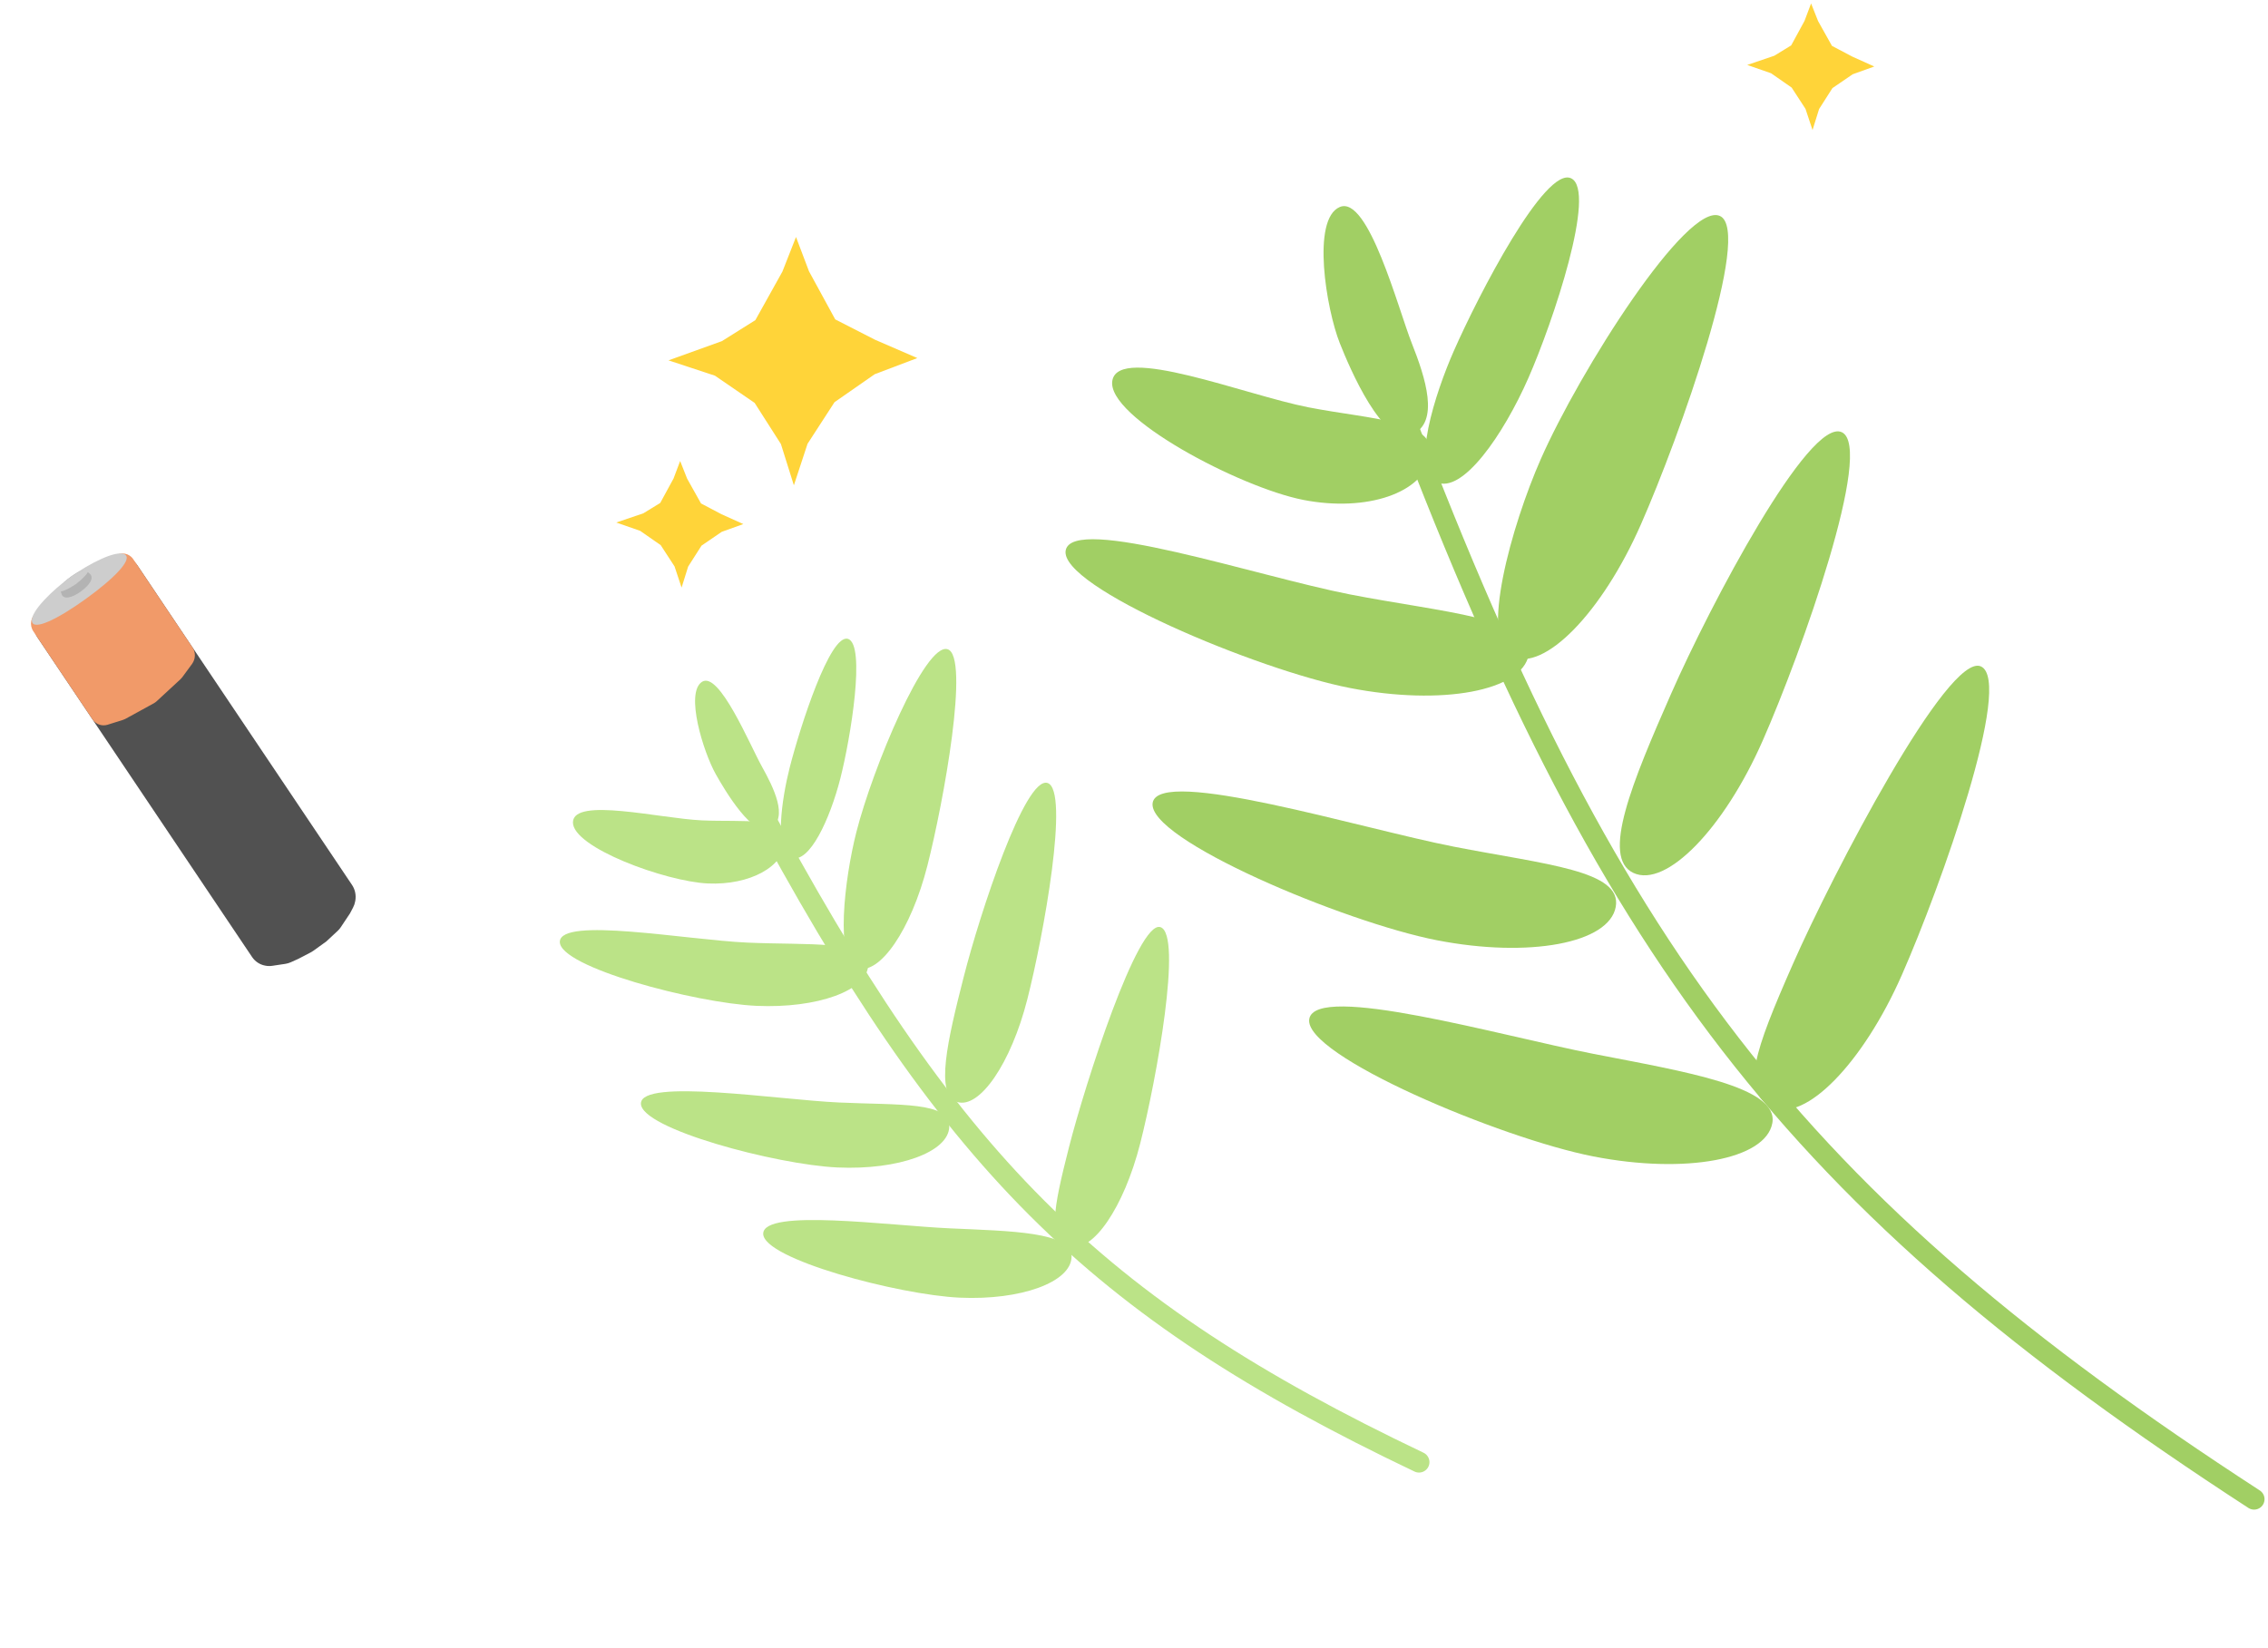 <svg width="326" height="237" viewBox="0 0 326 237" fill="none" xmlns="http://www.w3.org/2000/svg">
<path d="M221.461 66.03C227.054 53.321 242.563 28.851 247.238 31.058C251.914 33.266 241.454 62.689 235.862 75.398C230.27 88.108 221.946 96.621 217.27 94.414C212.594 92.206 217.27 75.555 221.461 66.03Z" fill="#A1CF64"/>
<path d="M208.957 50.487C212.516 42.397 222.095 23.872 225.828 25.634C229.561 27.397 223.237 46.283 219.677 54.373C216.117 62.462 210.205 71.077 206.472 69.315C202.739 67.552 206.289 56.55 208.957 50.487Z" fill="#A1CF64"/>
<path d="M192.578 49.332C190.642 44.444 188.475 31.507 192.578 29.763C196.681 28.019 200.987 44.444 202.923 49.332C204.86 54.22 207.026 60.747 202.923 62.491C198.82 64.235 194.029 52.996 192.578 49.332Z" fill="#A1CF64"/>
<path d="M240.218 99.706C245.811 86.996 260.069 59.937 264.745 62.144C269.421 64.351 258.961 93.775 253.369 106.484C247.776 119.193 239.452 127.706 234.777 125.499C230.101 123.292 234.626 112.415 240.218 99.706Z" fill="#A1CF64"/>
<path d="M257.725 138.562C263.317 125.853 280.077 93.612 284.753 95.82C289.428 98.027 278.969 127.45 273.376 140.16C267.784 152.869 259.46 161.382 254.784 159.175C250.108 156.967 252.133 151.271 257.725 138.562Z" fill="#A1CF64"/>
<path d="M194.024 98.912C180.773 96.329 152.23 84.367 153.181 79.136C154.132 73.906 180.773 82.874 194.024 85.458C207.276 88.042 220.691 88.89 219.74 94.12C218.789 99.351 207.276 101.496 194.024 98.912Z" fill="#A1CF64"/>
<path d="M187.354 71.876C178.233 70.097 158.937 59.939 159.888 54.708C160.839 49.478 178.969 56.786 188.09 58.565C197.211 60.343 206.541 60.395 205.591 65.625C204.64 70.856 196.475 73.654 187.354 71.876Z" fill="#A1CF64"/>
<path d="M206.529 135.179C193.278 132.595 164.735 120.634 165.686 115.403C166.636 110.172 195.705 119.14 208.957 121.724C222.208 124.308 233.195 125.156 232.245 130.387C231.294 135.617 219.781 137.763 206.529 135.179Z" fill="#A1CF64"/>
<path d="M229.038 166.264C215.786 163.681 187.244 151.719 188.194 146.489C189.145 141.258 215.786 148.931 229.038 151.515C242.289 154.099 255.704 156.242 254.753 161.472C253.803 166.703 242.289 168.848 229.038 166.264Z" fill="#A1CF64"/>
<path d="M200.492 56.374C230.844 137.261 257.609 172.407 324 215.541" stroke="#A1CF64" stroke-width="3" stroke-linecap="round" stroke-linejoin="round"/>
<path d="M123.102 119.598C125.436 110.44 132.98 92.327 136.209 93.343C139.437 94.359 135.635 115.308 133.301 124.465C130.968 133.623 126.459 140.223 123.23 139.207C120.002 138.19 121.353 126.462 123.102 119.598Z" fill="#BBE387"/>
<path d="M113.508 110.366C114.994 104.537 119.314 91.043 121.891 91.855C124.469 92.666 122.279 106.073 120.794 111.902C119.308 117.731 116.361 124.154 113.784 123.343C111.206 122.531 112.395 114.735 113.508 110.366Z" fill="#BBE387"/>
<path d="M102.854 111.251C101.121 108.144 98.439 99.621 100.906 98.026C103.373 96.43 107.778 107.093 109.511 110.199C111.244 113.305 113.287 117.496 110.821 119.092C108.354 120.687 104.152 113.579 102.854 111.251Z" fill="#BBE387"/>
<path d="M138.524 140.45C140.858 131.292 147.339 111.555 150.568 112.571C153.797 113.587 149.994 134.536 147.661 143.693C145.327 152.851 140.818 159.451 137.59 158.435C134.361 157.418 136.19 149.607 138.524 140.45Z" fill="#BBE387"/>
<path d="M153.657 164.93C155.991 155.772 163.566 132.279 166.795 133.295C170.023 134.312 166.221 155.26 163.888 164.418C161.554 173.575 157.045 180.175 153.816 179.159C150.588 178.143 151.324 174.087 153.657 164.93Z" fill="#BBE387"/>
<path d="M108.72 144.611C99.935 144.212 80.377 139.031 80.469 135.399C80.56 131.767 98.596 135.119 107.38 135.518C116.165 135.917 124.882 135.126 124.79 138.757C124.699 142.389 117.504 145.01 108.72 144.611Z" fill="#BBE387"/>
<path d="M101.736 127.017C95.69 126.743 82.262 121.84 82.353 118.208C82.444 114.577 94.839 117.672 100.885 117.947C106.931 118.221 112.94 117.307 112.849 120.939C112.758 124.57 107.783 127.292 101.736 127.017Z" fill="#BBE387"/>
<path d="M120.376 167.849C111.592 167.45 92.034 162.269 92.125 158.637C92.216 155.005 111.814 158.11 120.599 158.509C129.383 158.908 136.538 158.364 136.447 161.995C136.356 165.627 129.161 168.248 120.376 167.849Z" fill="#BBE387"/>
<path d="M137.954 186.568C129.17 186.169 109.612 180.988 109.703 177.356C109.794 173.725 127.702 176.201 136.486 176.6C145.271 176.999 154.116 177.083 154.025 180.715C153.934 184.346 146.739 186.967 137.954 186.568Z" fill="#BBE387"/>
<path d="M108.648 115.205C136.23 166.784 156.951 187.814 203.967 210.214" stroke="#BBE387" stroke-width="3" stroke-linecap="round" stroke-linejoin="round"/>
<g filter="url(#filter0_d_36_1058)">
<path d="M5.386 87.65C4.463 86.275 4.804 84.374 6.148 83.406L15.652 76.559C16.997 75.591 18.835 75.921 19.759 77.297L50.6 123.229C51.04 123.884 51.21 124.695 51.073 125.485L51.059 125.565C51.003 125.889 50.896 126.202 50.743 126.492L50.304 127.326L49.545 128.464L48.987 129.302C48.854 129.501 48.699 129.684 48.524 129.846L46.912 131.347L45.885 132.087L45.034 132.7C44.917 132.784 44.795 132.859 44.668 132.925L42.884 133.855L41.789 134.348C41.546 134.457 41.289 134.533 41.026 134.573L40.038 134.721L39.132 134.857C38.816 134.905 38.495 134.899 38.182 134.841L38.105 134.827C37.342 134.685 36.667 134.238 36.227 133.582L5.386 87.65Z" fill="#515151"/>
<path d="M4.785 86.754C4.194 85.874 4.412 84.657 5.273 84.037L16.528 75.929C17.389 75.309 18.566 75.52 19.157 76.401L27.663 89.069C28.146 89.787 28.122 90.749 27.605 91.453L26.201 93.364C26.123 93.469 26.036 93.567 25.941 93.655L22.505 96.829C22.385 96.94 22.252 97.036 22.11 97.114L18.041 99.346C17.928 99.407 17.81 99.458 17.688 99.497L15.469 100.195C14.652 100.452 13.773 100.141 13.291 99.422L4.785 86.754Z" fill="#F19A69"/>
<path d="M17.93 75.707C19.158 76.401 16.297 79.25 12.328 82.109C8.36 84.968 4.785 86.754 4.585 85.321C4.384 83.888 7.62 80.768 10.187 78.919C12.753 77.07 16.703 75.014 17.93 75.707Z" fill="#CDCDCD"/>
<path d="M12.937 78.516C13.569 79.112 12.825 80.174 11.614 81.046C10.402 81.919 9.177 82.258 8.863 81.45C8.549 80.642 8.646 80.029 10.186 78.92C11.726 77.81 12.304 77.92 12.937 78.516Z" fill="#B3B3B3"/>
<path d="M12.56 77.998C13.069 78.095 11.608 79.473 10.879 79.998C10.37 80.365 8.581 81.382 8.5 80.923C8.419 80.464 9.146 79.669 10.165 78.935C11.184 78.201 12.051 77.902 12.56 77.998Z" fill="#CDCDCD"/>
</g>
<path d="M114.417 34.075L116.288 39.015L120.056 45.921L125.771 48.843L131.855 51.48L125.728 53.801L119.954 57.821L116.075 63.805L114.111 69.773L112.248 63.841L108.472 57.926L102.765 54.013L96.087 51.809L103.764 49.046L108.574 46.027L112.461 39.051L114.417 34.075Z" fill="#FFD439"/>
<path d="M97.763 66.279L98.769 68.819L100.763 72.382L103.712 73.935L106.845 75.346L103.74 76.463L100.832 78.45L98.913 81.459L97.97 84.481L96.959 81.436L94.97 78.378L92.016 76.32L88.584 75.123L92.476 73.798L94.901 72.311L96.815 68.795L97.763 66.279Z" fill="#FFD439"/>
<path d="M260.325 0.494L261.331 3.034L263.325 6.597L266.273 8.15L269.407 9.561L266.302 10.678L263.394 12.665L261.474 15.675L260.532 18.696L259.52 15.651L257.532 12.593L254.578 10.535L251.145 9.338L255.038 8.013L257.463 6.526L259.377 3.01L260.325 0.494Z" fill="#FFD439"/>
<defs>
<filter id="filter0_d_36_1058" x="0.453" y="75.57" width="54.666" height="67.32" filterUnits="userSpaceOnUse" color-interpolation-filters="sRGB">
<feFlood flood-opacity="0" result="BackgroundImageFix"/>
<feColorMatrix in="SourceAlpha" type="matrix" values="0 0 0 0 0 0 0 0 0 0 0 0 0 0 0 0 0 0 127 0" result="hardAlpha"/>
<feOffset dy="4"/>
<feGaussianBlur stdDeviation="2"/>
<feComposite in2="hardAlpha" operator="out"/>
<feColorMatrix type="matrix" values="0 0 0 0 0 0 0 0 0 0 0 0 0 0 0 0 0 0 0.25 0"/>
<feBlend mode="normal" in2="BackgroundImageFix" result="effect1_dropShadow_36_1058"/>
<feBlend mode="normal" in="SourceGraphic" in2="effect1_dropShadow_36_1058" result="shape"/>
</filter>
</defs>
</svg>
